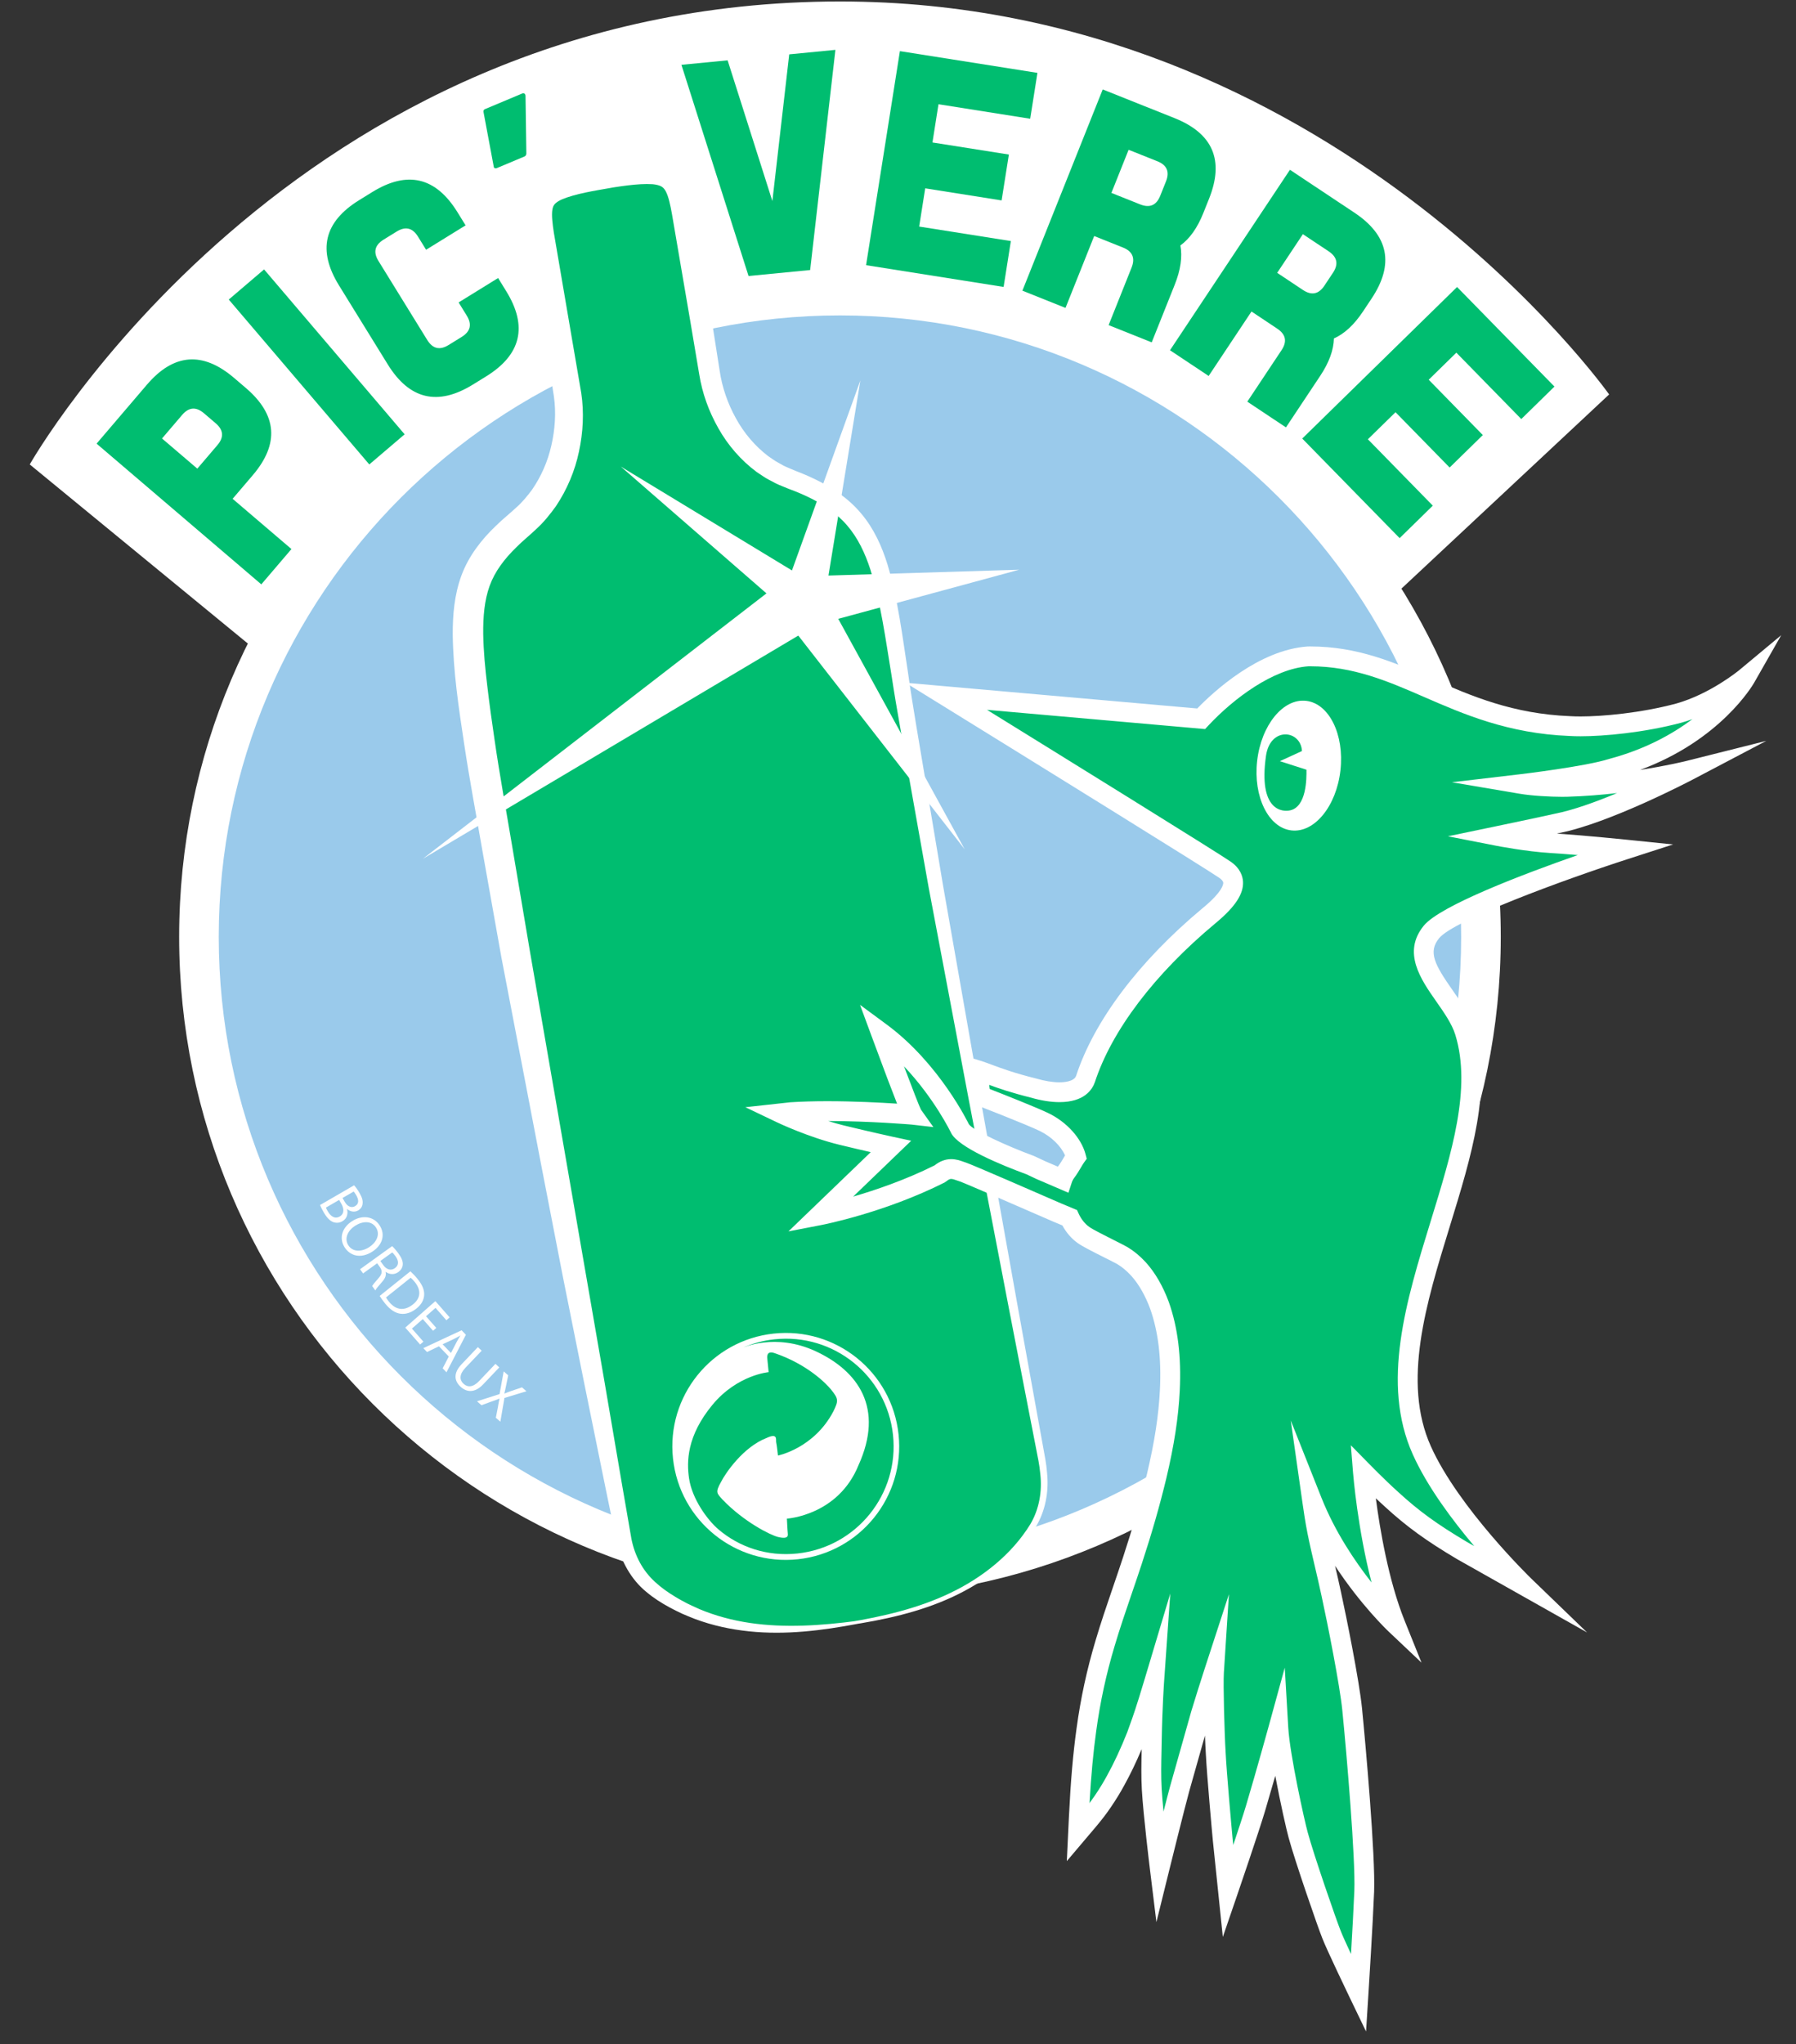 <?xml version="1.0" encoding="utf-8"?>
<!-- Generator: Adobe Illustrator 16.0.0, SVG Export Plug-In . SVG Version: 6.00 Build 0)  -->
<!DOCTYPE svg PUBLIC "-//W3C//DTD SVG 1.1//EN" "http://www.w3.org/Graphics/SVG/1.1/DTD/svg11.dtd">
<svg version="1.1" id="Calque_1" xmlns="http://www.w3.org/2000/svg" xmlns:xlink="http://www.w3.org/1999/xlink" x="0px" y="0px"
	 width="1216px" height="1383.311px" viewBox="0 0 1216 1383.311" enable-background="new 0 0 1216 1383.311" xml:space="preserve">
<rect x="0" y="0" width="1216" height="1383.311" fill="#333333" stroke="none"/>
<path fill="#FFFFFF" d="M180.715,446.126L20.141,314.323C20.141,314.323,197.328,1,568.703,1
	c332.487,0,520.777,265.941,520.777,265.941L938.988,407.582c0,0-112.104-198.739-370.291-200.821
	C310.505,204.674,180.715,446.126,180.715,446.126z"/>
<g>
	<path fill="#9ACAEB" d="M1002.698,634.051c0,239.69-194.313,433.988-434,433.988c-239.682,0-433.996-194.296-433.996-433.988
		c0-239.694,194.314-433.996,433.996-433.996C808.383,200.055,1002.698,394.357,1002.698,634.051z"/>
	<path fill="#FFFFFF" d="M568.698,1081.447c-246.699,0-447.404-200.704-447.404-447.396c0-246.702,200.705-447.405,447.404-447.405
		c246.705,0,447.41,200.703,447.41,447.405C1016.109,880.742,815.404,1081.447,568.698,1081.447z M568.698,213.465
		c-231.913,0-420.587,188.673-420.587,420.589c0,231.905,188.673,420.578,420.587,420.578
		c231.916,0,420.592-188.673,420.592-420.578C989.29,402.135,800.615,213.465,568.698,213.465z"/>
</g>
<g>
	<path fill="#00BD70" d="M573.812,1099.02c33.106-5.264,76.379-14.495,108.196-45.242c23.808-23.021,27.563-40.04,23.598-64.855
		c0,0-74.979-396.221-92.957-510.479c-15.18-96.437-15.398-131.271-77.166-154.019c-38.864-14.305-52.607-53.602-55.193-72.658
		c-1.789-13.279-11.603-69.447-16.878-102.551c-5.277-33.097-7.596-36.979-57.25-29.062l6.626-1.054
		c-49.66,7.916-50.656,12.32-45.378,45.423c5.284,33.103,14.739,89.31,16.878,102.554c3.019,18.582,0.694,59.607-30.877,86.378
		c-42.321,35.877-43.656,56.182-25.448,170.392c18.208,114.198,92.956,510.459,92.956,510.459
		c3.962,24.827,12.834,39.849,42.61,54.305c39.801,19.326,83.804,14.641,116.897,9.36"/>
	<path fill="#FFFFFF" d="M573.648,1098.025c24.041-3.979,48.026-9.48,69.924-20.021c21.685-10.383,41.562-26.163,54.021-46.473
		c6.059-10.24,8.065-22.194,6.735-34.06c-0.498-5.931-1.787-11.783-2.966-17.848l-3.509-18.004l-13.979-72.021l-27.721-144.076
		l-27.265-144.181l-12.878-72.28c-4.194-24.104-8.799-48.157-12.451-72.363c-3.962-24.062-7.196-48.443-14.176-70.966
		c-3.594-11.177-8.499-21.657-15.799-30.092c-7.228-8.491-16.828-14.831-27.368-19.739c-2.61-1.271-5.343-2.355-8.046-3.481
		l-4.138-1.571l-4.499-1.84c-2.735-1.021-5.781-2.594-8.859-4.282c-3.123-1.577-5.643-3.573-8.479-5.376
		c-10.632-7.939-19.445-18.135-25.821-29.521c-6.456-11.392-10.928-23.629-13.01-36.822l-6.076-36.095l-12.349-72.149
		c-1.04-5.749-2.246-11.688-4.186-15.293c-0.974-1.795-1.856-2.646-3.116-3.366c-1.326-0.682-3.346-1.226-5.785-1.436
		c-10.188-0.646-22.643,1.571-34.434,3.411l-2.521-15.857l6.609-1.094l2.542,15.938c-11.732,2.056-24.258,3.987-33.566,7.859
		c-2.219,0.979-3.883,2.121-4.832,3.124c-0.858,1.011-1.335,1.944-1.662,3.857c-0.629,3.83,0.124,9.802,0.996,15.544l12.32,72.123
		l6.231,36.364c1.984,13.238,1.259,26.759-1.545,39.729c-2.736,13.028-8.048,25.678-15.628,36.979
		c-3.988,5.505-8.264,10.882-13.331,15.451c-5.073,4.807-9.277,8.078-13.363,12.204c-8.224,8.002-14.633,16.48-18.153,26.188
		c-3.528,9.729-4.473,20.917-4.349,32.475c0.185,11.575,1.312,23.465,2.771,35.395c1.406,11.936,3.062,23.942,4.856,35.965
		c3.463,24.065,7.901,47.958,11.937,72.122l12.21,72.265l50.046,288.719l12.329,72.241l6.213,35.879
		c2.297,11.366,7.516,21.331,15.949,29.044c4.164,3.875,8.97,7.241,14.038,10.267c2.453,1.531,5.276,2.959,7.674,4.27
		c2.757,1.27,5.539,2.697,8.269,3.837c10.751,4.544,22.517,7.674,34.347,9.414c23.818,3.497,48.312,1.755,72.457-1.399l0.313,1.989
		c-23.989,4.558-48.685,7.673-73.474,5.069c-12.4-1.297-24.572-3.892-36.547-8.356c-2.945-1.086-5.67-2.327-8.52-3.495
		c-3.037-1.466-5.722-2.694-8.538-4.256c-5.545-3-10.984-6.417-15.962-10.646c-10.212-8.275-17.081-20.897-19.955-33.393
		l-7.442-36.112l-14.613-71.836l-14.416-71.877l-13.974-71.979L339.49,648.012l-12.854-72.16c-4.139-24-8.739-48.146-12.375-72.417
		c-3.658-24.31-7.424-48.617-7.736-74.303c0-12.799,1.001-26.393,5.912-39.696c4.917-13.342,13.919-24.637,23.255-33.508
		c4.558-4.523,9.991-8.806,13.789-12.398c4.084-3.544,7.477-7.772,10.735-12.081c6.131-8.911,10.653-19.1,13.082-29.953
		c2.495-10.84,3.27-22.121,1.749-33.07l-5.664-35.963l-11.357-72.521c-0.732-6.314-1.939-12.624-0.675-20.928
		c0.647-4.11,2.734-8.987,6.088-12.438c3.312-3.406,7.013-5.427,10.371-6.887c6.789-2.829,13.055-4.125,19.279-5.408
		c6.208-1.231,12.322-2.213,18.417-3.145l2.542,15.937l-6.633,1.015l-2.525-15.856c6.095-0.938,12.229-1.826,18.521-2.521
		c6.325-0.635,12.688-1.27,19.949-0.616c3.619,0.38,7.69,1.191,11.778,3.384c4.138,2.238,7.477,6.13,9.282,9.771
		c3.608,7.359,4.374,13.71,5.556,19.93l11.612,72.582l5.702,36.312c1.59,10.979,5.467,22.162,10.987,32.067
		c5.46,10.012,12.931,18.737,21.802,25.547c2.324,1.468,4.61,3.331,6.954,4.503l3.489,1.951c1.189,0.647,2.75,1.217,4.104,1.834
		l3.96,1.675l4.42,1.735c2.927,1.244,5.858,2.462,8.739,3.896c11.504,5.5,22.772,12.98,31.343,23.272
		c8.655,10.221,14.092,22.457,17.827,34.537c7.229,24.342,10.083,48.736,13.829,72.904c3.378,24.197,7.76,48.227,11.713,72.34
		l12.105,72.284l25.403,144.469l25.868,144.406l13.05,72.175l3.277,18.046c1.074,5.945,2.343,12.085,2.785,18.356
		c1.263,12.429-1.146,25.743-7.806,36.534c-13.526,21.305-33.929,36.794-56.274,47.181c-22.448,10.396-46.759,15.583-70.905,19.233
		L573.648,1098.025z"/>
</g>
<path fill="#FFFFFF" d="M455.66,987.116c4.531,42.175,42.399,72.674,84.576,68.142c42.165-4.544,72.675-42.397,68.131-84.575
	c-4.524-42.178-42.399-72.688-84.571-68.144C481.62,907.081,451.116,944.939,455.66,987.116z"/>
<g>
	<path fill="#2AA137" stroke="#FFFFFF" stroke-width="0.5" stroke-miterlimit="10" d="M500.561,908.378"/>
</g>
<path fill="#00BD70" d="M486.451,1035.061c13.942,11.903,32.879,18.516,53.509,16.291c40.014-4.312,68.966-40.237,64.654-80.267
	c-4.292-40.029-40.239-68.979-80.259-64.67c-7.772,0.833-15.13,2.871-21.914,5.891c0,0,22.366-10.687,50.063,2.286
	c28.663,13.426,46.269,38.362,28.751,77.033c-13.859,34.126-48.469,36.141-48.469,36.141s0.354,7.755,0.633,10.402
	c0.287,2.646-2.098,3.153-6.845,1.963c-4.766-1.192-22.768-9.979-37.567-25.438c-3.586-4.112-4.885-4.599-0.78-11.844
	c3.006-5.938,14.983-23.523,30.654-29.612c8.115-3.79,6.229,1.278,6.648,2.947c0.421,1.663,1.191,8.886,1.191,8.886
	s24.33-4.812,37.473-29.788c3.584-7.333,3.609-8.551-1.608-14.976c-3.094-3.814-15.833-16.938-38.075-24.529
	c-6.017-2.053-5.07,3.12-4.929,4.413c0.255,2.186,0.832,8.446,0.832,8.446s-21.229,1.778-38.056,22.121
	c-17.447,21.113-17.446,38.524-15.842,49.672C468.505,1014.22,478.698,1028.448,486.451,1035.061z"/>
<g>
	<g>
		<path fill="#00BD70" d="M157.494,337.578l39.834,34.006l-20.407,23.897L65.396,300.246l34.013-39.834
			c18.136-21.239,37.83-22.792,59.077-4.646l7.96,6.803c21.247,18.141,22.797,37.828,4.655,59.075L157.494,337.578z
			 M109.698,296.757l23.896,20.408l13.605-15.93c4.538-5.312,4.144-10.233-1.167-14.771l-7.962-6.801
			c-5.315-4.532-10.24-4.15-14.771,1.164L109.698,296.757z"/>
	</g>
	<path fill="#00BD70" d="M178.798,182.331l95.155,111.599l-23.911,20.396l-95.155-111.6L178.798,182.331z"/>
	<path fill="#00BD70" d="M229.505,193.136c-14.678-23.769-10.135-42.989,13.642-57.668l8.908-5.499
		c23.769-14.681,42.989-10.137,57.669,13.631l5.508,8.917l-26.74,16.513l-5.505-8.918c-3.667-5.938-8.474-7.073-14.417-3.404
		l-8.91,5.5c-5.946,3.673-7.079,8.479-3.411,14.417l33.024,53.479c3.673,5.943,8.479,7.083,14.417,3.411l8.918-5.509
		c5.938-3.666,7.078-8.472,3.403-14.417l-5.5-8.909l26.738-16.514l5.5,8.911c14.68,23.773,10.135,42.996-13.631,57.668l-8.918,5.505
		c-23.765,14.682-42.99,10.139-57.667-13.637L229.505,193.136z"/>
	<path fill="#00BD70" d="M353.707,63.225c1.188-0.497,2.083,0.518,2.104,1.677l0.562,39.074c-0.06,0.956-0.492,1.603-1.284,1.938
		l-18.791,7.882c-0.792,0.326-1.833,0.064-1.971-0.812l-6.947-37.096c-0.136-0.877,0.016-1.64,1.001-2.044L353.707,63.225z"/>
	<path fill="#00BD70" d="M506.813,186.797L461.364,43.865l31.282-3.031l30.293,95.249l11.412-99.302l31.274-3.038L548.52,182.75
		L506.813,186.797z"/>
	<path fill="#00BD70" d="M702.405,49.319l-4.903,31.048l-62.087-9.821l-4.086,25.875l51.735,8.171l-4.91,31.048l-51.734-8.186
		l-4.086,25.874l62.08,9.811l-4.91,31.047l-93.121-14.727l22.902-144.855L702.405,49.319z"/>
	<path fill="#00BD70" d="M740.829,159.744l-19.417,48.637l-29.188-11.652l54.384-136.202l48.646,19.419
		c25.939,10.364,33.737,28.519,23.379,54.459l-3.89,9.729c-4.013,10.051-9.197,17.378-15.549,21.985
		c1.436,7.719,0.146,16.604-3.869,26.654l-15.543,38.916l-29.18-11.654l15.536-38.918c2.586-6.48,0.642-11.018-5.848-13.609
		L740.829,159.744z M771.944,138.322c6.489,2.593,11.023,0.642,13.609-5.84l3.891-9.729c2.588-6.487,0.642-11.022-5.849-13.619
		l-19.46-7.764l-11.65,29.188L771.944,138.322z"/>
	<path fill="#00BD70" d="M847.333,210.824l-29.003,43.617l-26.17-17.402l81.204-122.13l43.618,29.002
		c23.256,15.464,27.156,34.833,11.688,58.103l-5.799,8.721c-5.992,9.01-12.572,15.125-19.734,18.326
		c-0.184,7.851-3.271,16.275-9.264,25.294l-23.203,34.89l-26.17-17.403l23.203-34.889c3.86-5.812,2.887-10.66-2.927-14.521
		L847.333,210.824z M882.176,196.251c5.814,3.87,10.66,2.895,14.522-2.921l5.8-8.721c3.87-5.814,2.896-10.66-2.919-14.521
		l-17.45-11.603l-17.399,26.163L882.176,196.251z"/>
	<path fill="#00BD70" d="M1052.463,261.625L1030,283.605l-43.958-44.928l-18.72,18.317l36.634,37.438l-22.464,21.979l-36.632-37.437
		l-18.72,18.312l43.958,44.926l-22.463,21.979l-65.938-67.393l104.828-102.564L1052.463,261.625z"/>
</g>
<g>
	<path fill="#FFFFFF" d="M239.76,802.174c1.045,1.159,2.462,3.13,3.69,5.252c1.758,3.025,2.36,5.277,2.021,7.427
		c-0.201,1.739-1.169,3.277-3.014,4.348c-2.261,1.31-5.113,0.963-7.449-0.981l-0.065,0.04c0.732,2.555,0.396,6.226-3.083,8.235
		c-2.019,1.172-4.016,1.258-5.852,0.732c-2.439-0.76-4.668-2.997-6.888-6.836c-1.208-2.089-1.994-3.771-2.438-4.856L239.76,802.174z
		 M220.663,817.274c0.238,0.647,0.706,1.54,1.333,2.616c1.813,3.134,4.636,5.358,8.047,3.387c3.202-1.853,2.935-5.376,1.02-8.678
		l-1.451-2.512L220.663,817.274z M231.906,810.763l1.59,2.75c1.86,3.201,4.62,4.111,6.877,2.804c2.754-1.593,2.619-4.305,0.85-7.365
		c-0.806-1.396-1.372-2.135-1.761-2.562L231.906,810.763z"/>
	<path fill="#FFFFFF" d="M252.159,847.024c-7.834,5.056-15.062,2.973-18.806-2.828c-3.888-6.013-1.951-13.238,4.937-17.691
		c7.228-4.662,14.85-3.221,18.777,2.854C261.077,835.566,258.911,842.664,252.159,847.024z M240.384,829.61
		c-4.863,3.137-7.521,8.576-4.529,13.195c3.009,4.663,8.996,4.532,14.162,1.193c4.526-2.92,7.725-8.327,4.562-13.231
		C251.444,825.916,245.383,826.382,240.384,829.61z"/>
	<path fill="#FFFFFF" d="M265.493,843.344c1.329,1.217,2.976,3.161,4.383,5.119c2.189,3.03,3.047,5.396,2.795,7.661
		c-0.181,1.807-1.238,3.516-2.931,4.739c-2.907,2.095-6.154,1.648-8.608-0.104l-0.095,0.079c0.635,2.123-0.203,4.264-2.112,6.433
		c-2.549,2.933-4.295,4.979-4.816,6.049l-2.115-2.935c0.359-0.812,1.9-2.656,4.201-5.265c2.559-2.841,2.855-4.838,1.099-7.482
		l-1.931-2.678l-9.538,6.867l-2.042-2.841L265.493,843.344z M257.513,853.403l2.098,2.906c2.187,3.036,5.241,3.759,7.758,1.949
		c2.838-2.047,2.596-4.995,0.465-8.023c-0.988-1.377-1.826-2.254-2.284-2.619L257.513,853.403z"/>
	<path fill="#FFFFFF" d="M277.854,860.38c1.585,1.466,3.358,3.287,5.088,5.454c3.144,3.922,4.467,7.444,4.229,10.686
		c-0.219,3.269-1.788,6.316-5.208,9.057c-3.45,2.769-7.129,3.967-10.659,3.543c-3.562-0.387-7.236-2.796-10.532-6.907
		c-1.561-1.951-2.771-3.651-3.721-5.16L277.854,860.38z M261.338,878.09c0.431,0.792,1.205,1.827,2.058,2.89
		c4.672,5.84,10.474,6.39,16.188,1.818c5.016-3.967,5.923-9.33,1.296-15.098c-1.129-1.414-2.11-2.382-2.849-2.979L261.338,878.09z"
		/>
	<path fill="#FFFFFF" d="M293.216,900.632l-6.966-7.923l-7.35,6.456l7.761,8.825l-2.209,1.951l-10.067-11.457l20.375-17.921
		l9.68,11.007l-2.21,1.938l-7.361-8.372l-6.438,5.663l6.966,7.923L293.216,900.632z"/>
	<path fill="#FFFFFF" d="M297.205,911.139l-8.096,3.869l-2.5-2.617l25.908-12.104l2.926,3.044l-13.149,25.416l-2.589-2.698
		l4.15-7.984L297.205,911.139z M305.327,915.652l3.784-7.309c0.856-1.663,1.742-3.062,2.594-4.438l-0.052-0.054
		c-1.439,0.818-2.935,1.639-4.486,2.409l-7.493,3.503L305.327,915.652z"/>
	<path fill="#FFFFFF" d="M326.117,914.12l-11.05,11.614c-4.178,4.397-4,8.119-1.382,10.609c2.913,2.771,6.609,2.626,10.732-1.723
		l11.048-11.614l2.562,2.438l-10.884,11.442c-5.73,6.022-11.258,5.486-15.512,1.439c-4.021-3.824-4.859-9.003,0.925-15.086
		l10.998-11.562L326.117,914.12z"/>
	<path fill="#FFFFFF" d="M335.711,959.491l1.329-6.802c0.44-2.658,0.756-4.355,1.151-6.097l-0.062-0.052
		c-1.608,0.68-3.139,1.263-5.765,2.134l-6.37,2.345l-3.038-2.646l15.275-4.904l2.795-15.347l3.065,2.671l-1.476,7.157
		c-0.406,1.996-0.727,3.527-1.134,5.101l0.092,0.071c1.633-0.708,2.969-1.199,4.868-1.84l6.969-2.364l3.036,2.646l-14.899,4.529
		l-2.771,16.068L335.711,959.491z"/>
</g>
<polygon fill="#FFFFFF" points="582.525,257.467 560.922,389.524 690.088,385.563 567.543,418.816 653.144,574.757 540.49,430.144 
	286.299,581.203 518.943,401.584 420.31,315.761 536.208,386.069 "/>
<g>
	<path fill="#00BD70" d="M919.825,1348.863c0,0,3.005-47.507,3.836-68.8c0.917-23.399-5.596-97.37-8.163-123.271
		c-1.812-18.293-10.619-61.857-14.104-77.794c-3.371-15.884-6.775-28.61-9.584-42.687c-1.423-7.14-2.41-13.829-3.31-20.128
		c19.027,47.873,56.268,83.11,56.268,83.11c-17.174-42.662-22.004-103.302-22.004-103.302l0,0c1.893,1.924,3.658,3.719,5.593,5.615
		c4.575,4.505,9.198,8.995,14.004,13.291c14.096,12.924,26.727,22.13,47.378,34.398l42.386,23.897c0,0-49.936-48.161-69.453-91.598
		c-38.706-86.098,54.057-201.851,29.089-283.205c-7.409-24.16-40.354-45.869-22.599-67.668
		c14.847-18.228,131.185-55.796,131.185-55.796s-30.252-3.104-50.341-4.333c-16.373-1.009-35.824-4.818-35.824-4.818
		s29.168-6.075,40.266-8.572c33.293-6.521,88.682-35.637,88.682-35.637s-38.481,9.666-81.995,10.945
		c-8.662,0.258-22.922-0.551-30.883-1.897c0,0,44.686-5.257,61.287-10.613c65.245-17.31,90.334-61.327,90.334-61.327
		s-20.409,16.983-45.334,23.982c-27.281,7.271-57.939,9.668-73.49,8.74c-78.991-3.118-113.059-47.771-177.261-47.172
		c-25.899,1.771-53.714,22.043-72.555,42.229L640.7,471.237c0,0,179.009,110.554,188.488,117.257
		c9.541,6.481,7.669,15.844-9.408,30.248c-7.209,6.128-65.531,52.505-84.864,111.587c-3.498,9.886-18.661,10.855-35.021,6.09
		c-21.849-5.448-29.998-9.638-37.974-12.101l1.937,17.44c0,0,33.844,13.147,43.127,17.663c9.769,4.739,18.929,13.697,21.509,23.438
		c-1.604,2.213-4.054,6.993-6.271,9.874c-1.236,1.623-2.291,3.496-2.926,5.435l-1.523-0.655l-9.861-4.241
		c-3.268-1.259-6.79-3.117-10.166-4.649c0,0-43.639-16.054-47.813-24.904c-4.29-9.01-23.436-42.753-53.583-64.975
		c0,0,19.614,53.111,21.435,55.664c0,0-46.473-4.007-81.938-1.754l-7.045,0.771c0,0,20.422,9.755,41.084,14.796
		c19.911,4.82,33.312,7.701,33.312,7.701l-48.391,46.563c0,0,41.729-8.068,81.675-28.168c6.416-5.516,11.333-2.37,15.629-1.074
		c3.521,1.088,63.646,27.342,63.646,27.342l8.434,3.522c2.069,4.528,5.276,8.799,9.421,11.721
		c4.342,3.155,22.214,11.547,26.407,13.998c4.177,2.527,7.521,5.46,10.774,8.969c6.363,7.045,10.922,15.675,14.261,24.686
		c6.457,18.251,7.948,38.04,6.985,57.511c-0.951,19.522-4.399,38.939-8.918,58.009c-4.653,19.288-10.141,38.052-16.313,56.829
		c-6.114,18.739-12.99,37.319-18.642,56.438c-5.062,16.904-9.563,35.932-12.631,58.43c-2.729,19.73-4.142,39.583-5.111,59.424
		l-0.479,10.057l6.493-7.662c3.627-4.278,7.092-8.681,10.215-13.314c3.137-4.598,6.07-9.336,8.716-14.219
		c5.367-9.721,9.944-19.813,14.018-30.055c3.167-8.994,4.544-11.642,12.031-36.65c0,0-1.196,17.051-1.583,39.219
		c-0.171,11.091-0.66,22.208-0.031,33.324c0.962,16.996,5.396,53.109,5.396,53.109s10.396-42.007,13.506-53.317l14.338-50.781
		c1.673-5.656,7.079-22.665,8.894-28.229c-0.559,8.63,0.387,42.046,1.204,55.05c0.615,13.026,4.104,51.97,4.733,58.452l2.002,19.444
		l1.599,15.384c0,0,14.488-42.255,18.659-56.306c7.425-24.996,15.42-54.024,15.42-54.024c1.118,19.168,11.301,64.816,13.436,72.41
		c4.104,15.256,19.602,60.077,22.594,67.397C904.392,1316.819,919.825,1348.863,919.825,1348.863z"/>
	<path fill="#FFFFFF" d="M924.899,1374.847l-11.117-23.07c-0.635-1.322-15.583-32.392-18.482-39.979
		c-2.913-7.126-18.627-52.535-22.805-68.047c-1.407-5.021-5.649-23.643-9.056-41.927c-2.188,7.64-4.575,15.89-6.896,23.706
		c-4.164,14.021-18.154,54.847-18.744,56.572l-9.873,28.782l-6.745-65.101c-0.549-5.721-4.123-45.33-4.759-58.818
		c-0.205-3.203-0.405-7.529-0.595-12.389l-10.691,37.857c-3.039,11.052-13.344,52.684-13.448,53.104l-8.732,35.29l-4.427-36.081
		c-0.185-1.487-4.473-36.535-5.437-53.553c-0.503-8.909-0.313-17.821-0.124-26.443l0.021-0.995
		c-3.791,9.004-7.654,17.009-11.771,24.462c-2.605,4.812-5.657,9.793-9.042,14.76c-2.906,4.317-6.396,8.861-10.639,13.871
		l-19.241,22.698l1.415-29.75c1.185-24.225,2.774-42.733,5.173-60.023c2.775-20.382,6.979-39.827,12.845-59.423
		c3.612-12.235,7.772-24.383,11.789-36.142c2.338-6.822,4.67-13.632,6.903-20.453c6.521-19.852,11.811-38.27,16.172-56.326
		c5.125-21.649,7.9-39.694,8.732-56.758c1.062-21.41-1.101-39.389-6.606-54.958c-3.386-9.111-7.739-16.688-12.918-22.417
		c-3.076-3.316-5.951-5.723-9.271-7.729c-1.406-0.819-4.729-2.482-8.52-4.38c-8.898-4.468-15.418-7.792-18.358-9.928
		c-4.146-2.921-7.706-7.02-10.363-11.916l-6.137-2.563c-22.775-9.953-59.938-26.06-63.102-27.146
		c-0.648-0.196-1.414-0.465-2.199-0.746c-1.439-0.518-2.804-1.008-3.851-1.008c-0.381,0-1.389,0-3.17,1.531l-1.354,0.903
		c-40.308,20.283-81.673,28.422-83.414,28.757l-22.254,4.308l55.732-53.634c-5.589-1.271-12.843-2.966-21.25-5.003
		c-21.106-5.146-41.536-14.849-42.397-15.262l-21.244-10.147l30.449-3.338c7.624-0.493,15.952-0.729,25.053-0.729
		c18.195,0,36.159,0.941,47.209,1.665c-3.17-8.004-8.438-21.816-17.316-45.858l-7.76-21.005l18.026,13.285
		c35.836,26.405,55.463,67.076,55.66,67.488c2.77,4.135,25.05,14.489,44.075,21.494c1.677,0.746,2.921,1.336,4.164,1.938
		c2.066,0.987,4.125,1.988,6.095,2.749l5.92,2.541c0.208-0.304,0.426-0.599,0.654-0.892c1.14-1.479,2.305-3.482,3.378-5.304
		c0.287-0.472,0.562-0.942,0.832-1.388c-2.742-6.353-9.266-12.749-17.043-16.526c-8.938-4.347-42.296-17.311-42.629-17.441
		l-3.786-1.474l-3.515-31.642l9.77,3.013c2.527,0.785,5.066,1.729,8.013,2.822c6.562,2.438,14.729,5.474,29.607,9.187
		c5.88,1.701,11.249,2.572,15.778,2.572c2.926,0,9.894-0.426,11.303-4.394c12.177-37.237,42.542-77.522,85.438-113.294l1.402-1.169
		c12.099-10.21,12.831-14.974,12.771-16.189c-0.061-1.037-0.996-2.186-2.794-3.406c-7.465-5.278-126.389-78.895-188.238-117.1
		l-24.075-14.865l197.503,17.417c11.471-11.789,41.921-39.708,74.723-41.954l1.729-0.021c32.146,0,56.699,10.676,82.685,21.973
		c26.761,11.638,54.437,23.667,93.565,25.214c2.129,0.125,4.374,0.183,6.844,0.183c14.771,0,40.561-2.277,64.66-8.704
		c23.193-6.515,42.574-22.494,42.771-22.655l28.43-23.658l-18.312,32.131c-0.989,1.729-22.746,38.958-77.297,59.077
		c18.471-2.871,30.885-5.953,31.1-6.005l54.396-13.66l-49.646,26.096c-2.292,1.208-56.646,29.649-90.51,36.281
		c-0.504,0.111-1.041,0.232-1.618,0.361c19.819,1.345,46.63,4.087,46.911,4.116l31.716,3.25l-30.334,9.798
		c-44.253,14.29-118.145,41.491-128.052,53.649c-7.562,9.284-3.057,17.812,9.029,35.059c5.841,8.338,11.883,16.957,14.782,26.408
		c12.257,39.953-1.788,85.569-16.661,133.861c-15.892,51.605-32.324,104.964-12.722,148.562
		c18.751,41.725,67.501,89.048,67.991,89.52l37.751,36.428l-88.086-49.66c-20.983-12.468-34.125-22.013-48.612-35.293
		c-2.146-1.922-4.264-3.886-6.309-5.829c2.764,21.017,8.617,55.82,19.468,82.77l11.457,28.463l-22.288-21.083
		c-1.073-1.015-18.915-18.062-36.244-44.462c1.322,5.657,2.685,11.523,4.038,17.9c3.682,16.846,12.382,60.062,14.214,78.524
		c2.431,24.499,9.146,99.897,8.19,124.192c-0.823,21.13-3.809,68.485-3.842,68.963L924.899,1374.847z M869.856,1128.645
		l2.372,40.567c1.065,18.229,10.983,63.121,13.195,70.984c4.101,15.233,19.445,59.579,22.351,66.677
		c1.008,2.639,3.751,8.701,6.943,15.557c0.856-14.611,1.826-31.99,2.244-42.63c0.854-21.78-5.11-91.838-8.137-122.348
		c-1.676-16.894-9.935-58.5-13.979-77.021c-1.545-7.279-3.09-13.854-4.582-20.202c-1.78-7.615-3.496-14.916-5.027-22.604
		c-1.46-7.347-2.469-14.155-3.371-20.493l-7.943-55.794l20.814,52.37c9.094,22.885,22.588,42.913,33.895,57.289
		c-9.408-36.278-12.394-72.523-12.55-74.474l-1.467-18.387l12.931,13.154c1.865,1.898,3.609,3.667,5.514,5.532
		c4.084,4.023,8.857,8.682,13.77,13.079c13.991,12.82,26.099,21.604,46.335,33.629l4.964,2.802
		c-14.862-17.573-31.779-40.2-41.568-61.991c-21.672-48.199-4.484-104.021,12.139-157.997
		c14.246-46.268,27.707-89.971,16.654-125.982c-2.277-7.43-7.699-15.163-12.943-22.647c-10.34-14.751-23.203-33.109-8.446-51.222
		c11.092-13.618,67.869-35.076,104.298-47.813c-6.438-0.54-12.982-1.041-18.666-1.393c-16.621-1.024-35.891-4.772-36.701-4.932
		l-32.554-6.375l32.474-6.767c0.008,0,29.099-6.061,40.159-8.551c12.152-2.382,27.492-7.937,41.896-13.934
		c-10.369,1.194-21.75,2.139-33.54,2.484c-1.136,0.033-2.364,0.05-3.66,0.05c-8.197,0-20.639-0.7-28.54-2.038l-46.079-7.805
		l46.413-5.464c0.442-0.052,44.228-5.241,60.018-10.335c24.278-6.446,42.807-16.753,56.366-26.921
		c-2.441,0.884-4.943,1.693-7.496,2.413c-25.438,6.78-52.627,9.18-68.201,9.18c-2.766,0-5.276-0.069-7.504-0.206
		c-41.517-1.634-71.66-14.74-98.254-26.301c-24.671-10.729-47.979-20.862-77.337-20.862l-1.209,0.005
		c-23.756,1.642-50.623,21.793-67.714,40.103l-2.232,2.391l-147.625-13.019c49.346,30.507,157.275,97.312,164.779,102.618
		c6.689,4.544,8.348,9.979,8.544,13.73c0.42,8.075-5.142,16.69-17.499,27.114l-1.475,1.235
		c-40.991,34.182-69.881,72.292-81.345,107.315c-1.812,5.126-7.261,13.474-23.988,13.479c-5.781,0-12.446-1.055-19.273-3.044
		c-13.462-3.354-21.974-6.312-28.252-8.613l0.301,2.749c9.18,3.594,32.206,12.688,39.847,16.405
		c12.343,5.991,22.179,16.878,25.06,27.756l0.812,3.07l-1.866,2.578c-0.598,0.826-1.322,2.069-2.114,3.412
		c-1.296,2.18-2.765,4.654-4.274,6.618c-0.832,1.094-1.497,2.317-1.865,3.432l-2.276,6.965l-18.129-7.791
		c-2.036-0.784-4.438-1.924-6.837-3.077c-1.159-0.557-2.312-1.111-3.449-1.623c-16.808-6.168-46.453-18.293-51.107-28.151
		c-0.132-0.274-11.215-23.242-31.818-44.926c5.672,15.045,10.44,27.354,11.477,29.303l8.42,11.817l-14.736-1.688
		c-0.275-0.021-28.045-2.39-56.514-2.415c3.518,1.113,7.148,2.152,10.778,3.036c19.769,4.787,33.093,7.646,33.133,7.661
		l12.323,2.646l-39.291,37.81c15.109-4.395,35.41-11.293,55.159-21.152c3.489-2.79,7.261-4.203,11.224-4.203
		c3.378,0,6.146,0.994,8.373,1.793c0.569,0.204,1.121,0.406,1.657,0.563c3.64,1.126,50.205,21.421,64.392,27.615l10.76,4.49
		l1.086,2.396c1.723,3.765,4.273,6.965,7.188,9.021c2.357,1.719,10.914,6.014,16.57,8.854c4.119,2.067,7.728,3.889,9.356,4.839
		c4.459,2.696,8.341,5.924,12.31,10.199c6.384,7.064,11.621,16.101,15.63,26.909c6.133,17.344,8.543,36.991,7.396,60.176
		c-0.869,17.898-3.758,36.725-9.095,59.22c-4.442,18.444-9.834,37.201-16.467,57.381c-2.244,6.874-4.597,13.741-6.952,20.629
		c-3.975,11.614-8.086,23.631-11.628,35.61c-5.672,18.954-9.729,37.729-12.414,57.432c-1.996,14.403-3.426,29.72-4.525,48.681
		c1.23-1.646,2.366-3.242,3.439-4.825c3.146-4.616,5.964-9.213,8.38-13.665c4.845-8.785,9.312-18.358,13.676-29.345l1.71-4.753
		c2.174-5.974,4.222-11.609,10.136-31.346l17.344-57.908l-4.235,60.303c-0.006,0.17-1.186,17.151-1.563,38.871l-0.144,7.431
		c-0.187,8.368-0.375,17.016,0.097,25.396c0.243,4.259,0.707,9.771,1.271,15.621c1.831-7.228,3.502-13.675,4.478-17.226
		l14.354-50.832c1.692-5.762,7.14-22.884,8.96-28.479l16.493-50.604l-3.426,53.11c-0.522,8.137,0.397,41.371,1.202,54.19
		c0.591,12.519,3.987,50.688,4.715,58.231l0.436,4.209c3.518-10.512,7.02-21.188,8.727-26.94
		c7.319-24.645,15.309-53.608,15.386-53.903L869.856,1128.645z"/>
</g>
<path fill="#FFFFFF" d="M907.556,521.359c-2.726,24.22-17.587,42.43-33.162,40.647c-15.558-1.741-25.968-22.807-23.229-47.031
	c2.743-24.219,17.586-42.435,33.135-40.673C899.876,476.066,910.297,497.139,907.556,521.359z"/>
<path fill="#00BD70" d="M881.504,508.285c-0.729-14.338-21.515-16.771-24.354,3.259c-5.271,37.091,10.983,38.164,16.505,36.854
	c10.867-2.565,11.019-21.167,10.887-27.479l-18.003-5.772L881.504,508.285z"/>
</svg>
